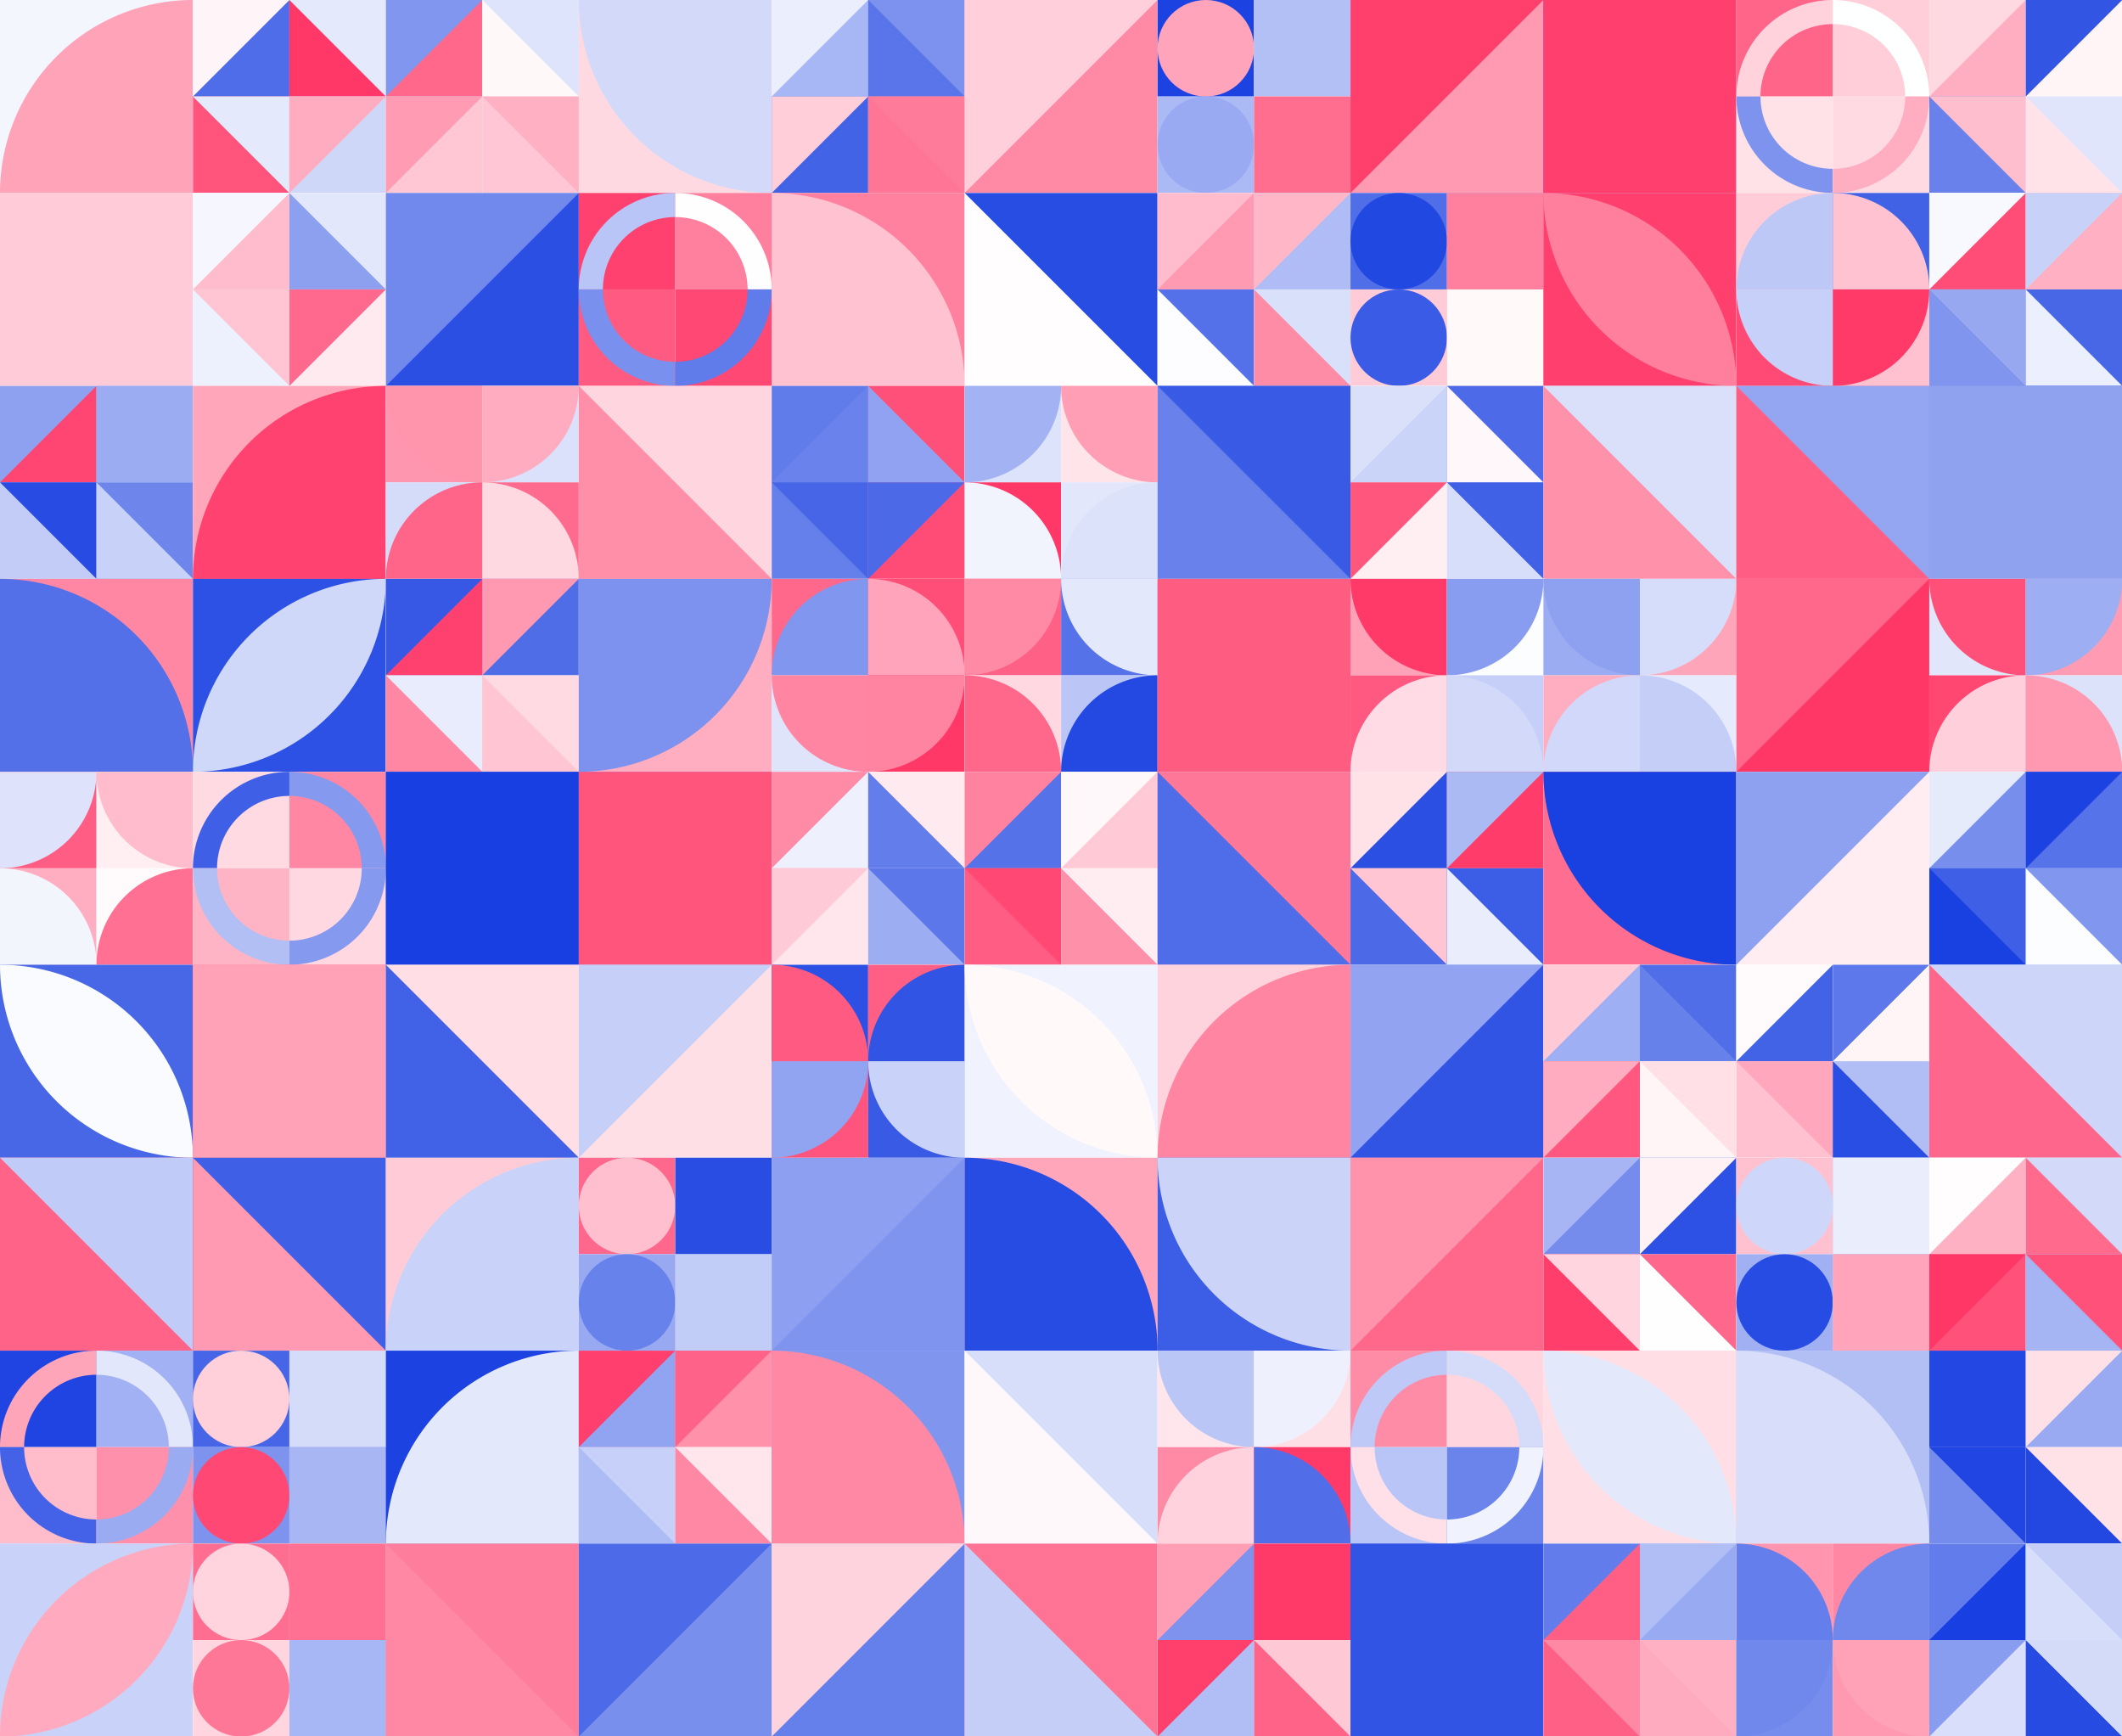 <?xml version="1.0" standalone="no"?><svg xmlns:xlink="http://www.w3.org/1999/xlink" xmlns="http://www.w3.org/2000/svg" viewBox="0 0 3840 3141.852" preserveAspectRatio="xMaxYMax slice"><rect x="0" y="0" width="3840" height="3141.852" fill="#333333" stroke="none"/><g transform="scale(4.864)"><rect x="0" y="0" width="789.556" height="646" fill="#ffffff"/><rect x="0" y="0" width="71.78" height="71.78" fill="#f4f6fe"/><path d="M 0 71.78 A 71.78 71.78 0 0 1  71.78 0 L 71.78 71.78L0 71.78" fill="#ffa3b9"/><rect x="71.778" y="0" width="71.778" height="71.778" fill="#ffffff"/><rect x="71.78" y="0" width="35.89" height="35.89" fill="#fff4f7"/><polygon points="107.67,0 107.67,35.89 71.78,35.89" fill="#4f6de8"/><rect x="107.67" y="0" width="35.89" height="35.89" fill="#e4e9fb"/><polygon points="107.67,0 143.56,35.89 107.67,35.89" fill="#ff3867"/><rect x="71.78" y="35.89" width="35.89" height="35.89" fill="#ff557d"/><polygon points="71.78,35.89 107.67,35.89 107.67,71.78" fill="#e5e9fc"/><rect x="107.67" y="35.89" width="35.89" height="35.89" fill="#cfd7f9"/><polygon points="107.67,35.89 143.56,35.89 107.67,71.78" fill="#ffacc0"/><rect x="143.556" y="0" width="71.778" height="71.778" fill="#ffffff"/><rect x="143.56" y="0" width="35.89" height="35.89" fill="#8196ef"/><polygon points="179.45,0 179.45,35.89 143.56,35.89" fill="#ff678b"/><rect x="179.44" y="0" width="35.89" height="35.89" fill="#dee4fb"/><polygon points="179.44,0 215.33,35.89 179.44,35.89" fill="#fff8f9"/><rect x="143.56" y="35.89" width="35.89" height="35.89" fill="#ffc7d4"/><polygon points="143.56,35.89 179.45,35.89 143.56,71.78" fill="#ff9cb4"/><rect x="179.44" y="35.89" width="35.89" height="35.89" fill="#ffc7d5"/><polygon points="179.44,35.89 215.33,35.89 215.33,71.78" fill="#ffb1c3"/><rect x="215.33" y="0" width="71.78" height="71.78" fill="#ffd9e2"/><path d="M 215.33 0 A 71.78 71.78 0 0 0 287.11 71.78 L 287.11 0L215.33 0" fill="#d3daf9"/><rect x="287.111" y="0" width="71.778" height="71.778" fill="#ffffff"/><rect x="287.11" y="0" width="35.89" height="35.89" fill="#ebeefc"/><polygon points="323,0 323,35.89 287.11,35.89" fill="#a7b6f4"/><rect x="323" y="0" width="35.89" height="35.89" fill="#7c92ee"/><polygon points="323,0 358.89,35.89 323,35.89" fill="#5975e9"/><rect x="287.11" y="35.89" width="35.89" height="35.89" fill="#4363e7"/><polygon points="287.11,35.89 323,35.89 287.11,71.78" fill="#ffced9"/><rect x="323" y="35.89" width="35.89" height="35.89" fill="#ff7596"/><polygon points="323,35.89 358.89,35.89 358.89,71.78" fill="#ff7b9a"/><rect x="358.89" y="0" width="71.78" height="71.78" fill="#ff8aa6"/><polygon points="358.89,0 430.67,0 358.89,71.78" fill="#ffd0db"/><rect x="430.667" y="0" width="71.778" height="71.778" fill="#ffffff"/><rect x="430.67" y="0" width="35.89" height="35.89" fill="#1c42e2"/><circle cx="448.615" cy="17.945" r="17.945" fill="#ffa4ba"/><rect x="466.56" y="0" width="35.89" height="35.89" fill="#ffccd8"/><rect x="466.56" y="0" width="35.89" height="35.89" fill="#b3c0f5"/><rect x="430.67" y="35.89" width="35.89" height="35.89" fill="#abb9f4"/><circle cx="448.615" cy="53.835" r="17.945" fill="#99aaf2"/><rect x="466.56" y="35.89" width="35.89" height="35.89" fill="#ffccd8"/><rect x="466.56" y="35.89" width="35.89" height="35.89" fill="#ff6d8f"/><rect x="502.44" y="0" width="71.78" height="71.78" fill="#ff406d"/><polygon points="574.22,0 574.22,71.78 502.44,71.78" fill="#ff9ab2"/><rect x="574.22" y="0" width="71.78" height="71.78" fill="#4a68e7"/><rect x="574.22" y="0" width="71.78" height="71.78" fill="#ff3f6d"/><rect x="646" y="0" width="71.778" height="71.778" fill="#ffffff"/><rect x="646" y="0" width="35.89" height="35.89" fill="#ff6489"/><path d="M 646 35.89 A 35.89 35.89 0 0 1 681.89 0 L 681.89 8.973 A 26.918 26.918 0 0 0 654.972 35.89" fill="#ffd2dc"/><rect x="681.89" y="0" width="35.89" height="35.89" fill="#ffced9"/><path d="M 681.89 0 A 35.89 35.89 0 0 1 717.78 35.89 L 708.808 35.89 A 26.918 26.918 0 0 0 681.89 8.973" fill="#feffff"/><rect x="646" y="35.89" width="35.89" height="35.89" fill="#ffe1e8"/><path d="M 646 35.89 A 35.89 35.89 0 0 0 681.89 71.78 L 681.89 62.808 A 26.918 26.918 0 0 1 654.972 35.89" fill="#7d93ee"/><rect x="681.89" y="35.89" width="35.89" height="35.89" fill="#ffdae3"/><path d="M 681.89 71.78 A 35.89 35.89 0 0 0 717.78 35.89 L 708.808 35.89 A 26.918 26.918 0 0 1 681.89 62.808" fill="#ffaec1"/><rect x="717.778" y="0" width="71.778" height="71.778" fill="#ffffff"/><rect x="717.78" y="0" width="35.89" height="35.89" fill="#ffd9e2"/><polygon points="753.67,0 753.67,35.89 717.78,35.89" fill="#ffaec1"/><rect x="753.67" y="0" width="35.89" height="35.89" fill="#fff5f7"/><polygon points="753.67,0 789.56,0 753.67,35.89" fill="#3355e4"/><rect x="717.78" y="35.89" width="35.89" height="35.89" fill="#6881eb"/><polygon points="717.78,35.89 753.67,35.89 753.67,71.78" fill="#ffbecd"/><rect x="753.67" y="35.89" width="35.89" height="35.89" fill="#e0e5fb"/><polygon points="753.67,35.89 789.56,71.78 753.67,71.78" fill="#ffe3e9"/><rect x="0" y="71.78" width="71.78" height="71.78" fill="#ffcfdb"/><rect x="0" y="71.78" width="71.78" height="71.78" fill="#ffcbd8"/><rect x="71.778" y="71.778" width="71.778" height="71.778" fill="#ffffff"/><rect x="71.78" y="71.78" width="35.89" height="35.89" fill="#f5f6fe"/><polygon points="107.67,71.78 107.67,107.67 71.78,107.67" fill="#ffbccc"/><rect x="107.67" y="71.78" width="35.89" height="35.89" fill="#e2e7fb"/><polygon points="107.67,71.78 143.56,107.67 107.67,107.67" fill="#8da0f0"/><rect x="71.78" y="107.67" width="35.89" height="35.89" fill="#edf0fd"/><polygon points="71.78,107.67 107.67,107.67 107.67,143.56" fill="#ffc5d3"/><rect x="107.67" y="107.67" width="35.89" height="35.89" fill="#ffeaef"/><polygon points="107.67,107.67 143.56,107.67 107.67,143.56" fill="#ff698d"/><rect x="143.56" y="71.78" width="71.78" height="71.78" fill="#7189ed"/><polygon points="215.34,71.78 215.34,143.56 143.56,143.56" fill="#2b4ee3"/><rect x="215.333" y="71.778" width="71.778" height="71.778" fill="#ffffff"/><rect x="215.33" y="71.78" width="35.89" height="35.89" fill="#ff416f"/><path d="M 215.33 107.67 A 35.89 35.89 0 0 1 251.22 71.78 L 251.22 80.752 A 26.918 26.918 0 0 0 224.303 107.67" fill="#b9c5f6"/><rect x="251.22" y="71.78" width="35.89" height="35.89" fill="#ff809e"/><path d="M 251.22 71.78 A 35.89 35.89 0 0 1 287.11 107.67 L 278.137 107.67 A 26.918 26.918 0 0 0 251.22 80.752" fill="#fffeff"/><rect x="215.33" y="107.67" width="35.89" height="35.89" fill="#ff5a81"/><path d="M 215.33 107.67 A 35.89 35.89 0 0 0 251.22 143.56 L 251.22 134.588 A 26.918 26.918 0 0 1 224.303 107.67" fill="#7990ee"/><rect x="251.22" y="107.67" width="35.89" height="35.89" fill="#ff4874"/><path d="M 251.22 143.56 A 35.89 35.89 0 0 0 287.11 107.67 L 278.137 107.67 A 26.918 26.918 0 0 1 251.22 134.588" fill="#607bea"/><rect x="287.11" y="71.78" width="71.78" height="71.78" fill="#ff819f"/><path d="M 287.11 71.78 A 71.78 71.78 0 0 1 358.89 143.56 L 287.11 143.56L287.11 71.78" fill="#ffc2d1"/><rect x="358.89" y="71.78" width="71.78" height="71.78" fill="#fffdfe"/><polygon points="358.89,71.78 430.67,71.78 430.67,143.56" fill="#284de3"/><rect x="430.667" y="71.778" width="71.778" height="71.778" fill="#ffffff"/><rect x="430.67" y="71.78" width="35.89" height="35.89" fill="#ffbccc"/><polygon points="466.56,71.78 466.56,107.67 430.67,107.67" fill="#ff9ab2"/><rect x="466.56" y="71.78" width="35.89" height="35.89" fill="#afbcf5"/><polygon points="466.56,71.78 502.45,71.78 466.56,107.67" fill="#ffb7c8"/><rect x="430.67" y="107.67" width="35.89" height="35.89" fill="#fdfdff"/><polygon points="430.67,107.67 466.56,107.67 466.56,143.56" fill="#5471e9"/><rect x="466.56" y="107.67" width="35.89" height="35.89" fill="#d9e0fa"/><polygon points="466.56,107.67 502.45,143.56 466.56,143.56" fill="#ff8ca7"/><rect x="502.444" y="71.778" width="71.778" height="71.778" fill="#ffffff"/><rect x="502.44" y="71.78" width="35.89" height="35.89" fill="#506ee8"/><circle cx="520.385" cy="89.725" r="17.945" fill="#2248e2"/><rect x="538.33" y="71.78" width="35.89" height="35.89" fill="#8499ef"/><rect x="538.33" y="71.78" width="35.89" height="35.89" fill="#ff809e"/><rect x="502.44" y="107.67" width="35.89" height="35.89" fill="#ffcbd7"/><circle cx="520.385" cy="125.615" r="17.945" fill="#3a5be5"/><rect x="538.33" y="107.67" width="35.89" height="35.89" fill="#ff7696"/><rect x="538.33" y="107.67" width="35.89" height="35.89" fill="#fff9fa"/><rect x="574.22" y="71.78" width="71.78" height="71.78" fill="#ff3f6d"/><path d="M 574.22 71.78 A 71.78 71.78 0 0 1  646 143.56 L 574.22 71.78 A 71.78 71.78 0 0 0 646 143.56" fill="#ff7f9d"/><rect x="646" y="71.778" width="71.778" height="71.778" fill="#ffffff"/><rect x="646" y="71.78" width="35.89" height="35.89" fill="#ffccd8"/><path d="M 646 107.67 A 35.89 35.89 0 0 1  681.89 71.78 L 681.89 107.67L646 107.67" fill="#bdc8f6"/><rect x="681.89" y="71.78" width="35.89" height="35.89" fill="#4262e6"/><path d="M 681.89 71.78 A 35.89 35.89 0 0 1 717.78 107.67 L 681.89 107.67L681.89 71.78" fill="#ffc2d0"/><rect x="646" y="107.67" width="35.89" height="35.89" fill="#ff4a75"/><path d="M 646 107.67 A 35.89 35.89 0 0 0 681.89 143.56 L 681.89 107.67L646 107.67" fill="#c7d0f8"/><rect x="681.89" y="107.67" width="35.89" height="35.89" fill="#ffc1cf"/><path d="M 681.89 143.56 A 35.89 35.89 0 0 0 717.78 107.67 L 681.89 107.67L681.89 143.56" fill="#ff3968"/><rect x="717.778" y="71.778" width="71.778" height="71.778" fill="#ffffff"/><rect x="717.78" y="71.78" width="35.89" height="35.89" fill="#f8f9fe"/><polygon points="753.67,71.78 753.67,107.67 717.78,107.67" fill="#ff4d77"/><rect x="753.67" y="71.78" width="35.89" height="35.89" fill="#ffb0c3"/><polygon points="753.67,71.78 789.56,71.78 753.67,107.67" fill="#c8d1f8"/><rect x="717.78" y="107.67" width="35.89" height="35.89" fill="#7f95ee"/><polygon points="717.78,107.67 753.67,107.67 753.67,143.56" fill="#97a8f1"/><rect x="753.67" y="107.67" width="35.89" height="35.89" fill="#4867e7"/><polygon points="753.67,107.67 789.56,143.56 753.67,143.56" fill="#eceffd"/><rect x="0" y="143.556" width="71.778" height="71.778" fill="#ffffff"/><rect x="0" y="143.56" width="35.89" height="35.89" fill="#8ea1f0"/><polygon points="35.89,143.56 35.89,179.45 0,179.45" fill="#ff4672"/><rect x="35.89" y="143.56" width="35.89" height="35.89" fill="#9bacf2"/><polygon points="35.89,143.56 71.78,143.56 35.89,179.45" fill="#9bacf2"/><rect x="0" y="179.44" width="35.89" height="35.89" fill="#c2ccf7"/><polygon points="0,179.44 35.89,179.44 35.89,215.33" fill="#274be3"/><rect x="35.89" y="179.44" width="35.89" height="35.89" fill="#6e86ec"/><polygon points="35.89,179.44 71.78,215.33 35.89,215.33" fill="#c8d1f8"/><rect x="71.78" y="143.56" width="71.78" height="71.78" fill="#ffa6bb"/><path d="M 71.78 215.34 A 71.78 71.78 0 0 1  143.56 143.56 L 143.56 215.34L71.78 215.34" fill="#ff426f"/><rect x="143.556" y="143.556" width="71.778" height="71.778" fill="#ffffff"/><rect x="143.56" y="143.56" width="35.89" height="35.89" fill="#ff96af"/><path d="M 143.56 143.56 A 35.89 35.89 0 0 0 179.45 179.45 L 179.45 143.56L143.56 143.56" fill="#ff94ad"/><rect x="179.44" y="143.56" width="35.89" height="35.89" fill="#dbe1fa"/><path d="M 179.44 179.45 A 35.89 35.89 0 0 0 215.33 143.56 L 179.44 143.56L179.44 179.45" fill="#ffacc0"/><rect x="143.56" y="179.44" width="35.89" height="35.89" fill="#d5dcfa"/><path d="M 143.56 215.33 A 35.89 35.89 0 0 1  179.45 179.44 L 179.45 215.33L143.56 215.33" fill="#ff6489"/><rect x="179.44" y="179.44" width="35.89" height="35.89" fill="#ff6b8e"/><path d="M 179.44 179.44 A 35.89 35.89 0 0 1 215.33 215.33 L 179.44 215.33L179.44 179.44" fill="#ffd9e2"/><rect x="215.33" y="143.56" width="71.78" height="71.78" fill="#ffd5df"/><polygon points="215.33,143.56 287.11,215.34 215.33,215.34" fill="#ff8ea9"/><rect x="287.111" y="143.556" width="71.778" height="71.778" fill="#ffffff"/><rect x="287.11" y="143.56" width="35.89" height="35.89" fill="#607bea"/><polygon points="323,143.56 323,179.45 287.11,179.45" fill="#6a83ec"/><rect x="323" y="143.56" width="35.89" height="35.89" fill="#ff5079"/><polygon points="323,143.56 358.89,179.45 323,179.45" fill="#90a2f1"/><rect x="287.11" y="179.44" width="35.89" height="35.89" fill="#6680eb"/><polygon points="287.11,179.44 323,179.44 323,215.33" fill="#4665e7"/><rect x="323" y="179.44" width="35.89" height="35.89" fill="#ff4c77"/><polygon points="323,179.44 358.89,179.44 323,215.33" fill="#4c6ae8"/><rect x="358.889" y="143.556" width="71.778" height="71.778" fill="#ffffff"/><rect x="358.89" y="143.56" width="35.89" height="35.89" fill="#dde3fb"/><path d="M 358.89 179.45 A 35.89 35.89 0 0 0 394.78 143.56 L 358.89 143.56L358.89 179.45" fill="#a2b2f3"/><rect x="394.78" y="143.56" width="35.89" height="35.89" fill="#ffe4ea"/><path d="M 394.78 143.56 A 35.89 35.89 0 0 0 430.67 179.45 L 430.67 143.56L394.78 143.56" fill="#ff9eb5"/><rect x="358.89" y="179.44" width="35.89" height="35.89" fill="#ff3867"/><path d="M 358.89 179.44 A 35.89 35.89 0 0 1 394.78 215.33 L 358.89 215.33L358.89 179.44" fill="#f1f3fd"/><rect x="394.78" y="179.44" width="35.89" height="35.89" fill="#e2e7fb"/><path d="M 394.78 215.33 A 35.89 35.89 0 0 1  430.67 179.44 L 430.67 215.33L394.78 215.33" fill="#dce2fa"/><rect x="430.67" y="143.56" width="71.78" height="71.78" fill="#6881eb"/><polygon points="430.67,143.56 502.45,143.56 502.45,215.34" fill="#385ae5"/><rect x="502.444" y="143.556" width="71.778" height="71.778" fill="#ffffff"/><rect x="502.44" y="143.56" width="35.89" height="35.89" fill="#dae0fa"/><polygon points="538.33,143.56 538.33,179.45 502.44,179.45" fill="#cad3f8"/><rect x="538.33" y="143.56" width="35.89" height="35.89" fill="#4d6be8"/><polygon points="538.33,143.56 574.22,179.45 538.33,179.45" fill="#fff7f9"/><rect x="502.44" y="179.44" width="35.89" height="35.89" fill="#ffeff3"/><polygon points="502.44,179.44 538.33,179.44 502.44,215.33" fill="#ff567e"/><rect x="538.33" y="179.44" width="35.89" height="35.89" fill="#d7defa"/><polygon points="538.33,179.44 574.22,179.44 574.22,215.33" fill="#4060e6"/><rect x="574.22" y="143.56" width="71.78" height="71.78" fill="#ff91ab"/><polygon points="574.22,143.56 646,143.56 646,215.34" fill="#dae0fa"/><rect x="646" y="143.56" width="71.78" height="71.78" fill="#ff5d83"/><polygon points="646,143.56 717.78,143.56 717.78,215.34" fill="#94a6f1"/><rect x="717.78" y="143.56" width="71.78" height="71.78" fill="#3658e5"/><rect x="717.78" y="143.56" width="71.78" height="71.78" fill="#8fa2f0"/><rect x="0" y="215.33" width="71.78" height="71.78" fill="#ff87a4"/><path d="M 0 215.33 A 71.78 71.78 0 0 1 71.78 287.11 L 0 287.11L0 215.33" fill="#5370e9"/><rect x="71.78" y="215.33" width="71.78" height="71.78" fill="#2d51e4"/><path d="M 71.78 287.11 A 71.78 71.78 0 0 1  143.56 215.33 L 71.78 287.11 A 71.78 71.78 0 0 0 143.56 215.33" fill="#cfd8f9"/><rect x="143.556" y="215.333" width="71.778" height="71.778" fill="#ffffff"/><rect x="143.56" y="215.33" width="35.89" height="35.89" fill="#3658e5"/><polygon points="179.45,215.33 179.45,251.22 143.56,251.22" fill="#ff416f"/><rect x="179.44" y="215.33" width="35.89" height="35.89" fill="#506de8"/><polygon points="179.44,215.33 215.33,215.33 179.44,251.22" fill="#ff98b1"/><rect x="143.56" y="251.22" width="35.89" height="35.89" fill="#ff87a3"/><polygon points="143.56,251.22 179.45,251.22 179.45,287.11" fill="#e8ecfc"/><rect x="179.44" y="251.22" width="35.89" height="35.89" fill="#ffdae3"/><polygon points="179.44,251.22 215.33,287.11 179.44,287.11" fill="#ffc5d3"/><rect x="215.33" y="215.33" width="71.78" height="71.78" fill="#ffadc0"/><path d="M 215.33 287.11 A 71.78 71.78 0 0 0 287.11 215.33 L 215.33 215.33L215.33 287.11" fill="#7c92ee"/><rect x="287.111" y="215.333" width="71.778" height="71.778" fill="#ffffff"/><rect x="287.11" y="215.33" width="35.89" height="35.89" fill="#ff678b"/><path d="M 287.11 251.22 A 35.89 35.89 0 0 1  323 215.33 L 323 251.22L287.11 251.22" fill="#8196ef"/><rect x="323" y="215.33" width="35.89" height="35.89" fill="#ff4f79"/><path d="M 323 215.33 A 35.89 35.89 0 0 1 358.89 251.22 L 323 251.22L323 215.33" fill="#ffa4ba"/><rect x="287.11" y="251.22" width="35.89" height="35.89" fill="#dfe4fb"/><path d="M 287.11 251.22 A 35.89 35.89 0 0 0 323 287.11 L 323 251.22L287.11 251.22" fill="#ff85a2"/><rect x="323" y="251.22" width="35.89" height="35.89" fill="#ff3868"/><path d="M 323 287.11 A 35.89 35.89 0 0 0 358.89 251.22 L 323 251.22L323 287.11" fill="#ff84a1"/><rect x="358.889" y="215.333" width="71.778" height="71.778" fill="#ffffff"/><rect x="358.89" y="215.33" width="35.89" height="35.89" fill="#ff6086"/><path d="M 358.89 251.22 A 35.89 35.89 0 0 0 394.78 215.33 L 358.89 215.33L358.89 251.22" fill="#ff8aa6"/><rect x="394.78" y="215.33" width="35.89" height="35.89" fill="#5672e9"/><path d="M 394.78 215.33 A 35.89 35.89 0 0 0 430.67 251.22 L 430.67 215.33L394.78 215.33" fill="#e3e8fb"/><rect x="358.89" y="251.22" width="35.89" height="35.89" fill="#ffd8e2"/><path d="M 358.89 251.22 A 35.89 35.89 0 0 1 394.78 287.11 L 358.89 287.11L358.89 251.22" fill="#ff678b"/><rect x="394.78" y="251.22" width="35.89" height="35.89" fill="#bbc6f6"/><path d="M 394.78 287.11 A 35.89 35.89 0 0 1  430.67 251.22 L 430.67 287.11L394.78 287.11" fill="#2449e3"/><rect x="430.67" y="215.33" width="71.78" height="71.78" fill="#ffc4d2"/><rect x="430.67" y="215.33" width="71.78" height="71.78" fill="#ff5c82"/><rect x="502.444" y="215.333" width="71.778" height="71.778" fill="#ffffff"/><rect x="502.44" y="215.33" width="35.89" height="35.89" fill="#ffa1b7"/><path d="M 502.44 215.33 A 35.89 35.89 0 0 0 538.33 251.22 L 538.33 215.33L502.44 215.33" fill="#ff3a69"/><rect x="538.33" y="215.33" width="35.89" height="35.89" fill="#fcfdff"/><path d="M 538.33 251.22 A 35.89 35.89 0 0 0 574.22 215.33 L 538.33 215.33L538.33 251.22" fill="#889cf0"/><rect x="502.44" y="251.22" width="35.89" height="35.89" fill="#ff5981"/><path d="M 502.44 287.11 A 35.89 35.89 0 0 1  538.33 251.22 L 538.33 287.11L502.44 287.11" fill="#ffdce5"/><rect x="538.33" y="251.22" width="35.89" height="35.89" fill="#c5cff8"/><path d="M 538.33 251.22 A 35.89 35.89 0 0 1 574.22 287.11 L 538.33 287.11L538.33 251.22" fill="#d2d9f9"/><rect x="574.222" y="215.333" width="71.778" height="71.778" fill="#ffffff"/><rect x="574.22" y="215.33" width="35.89" height="35.89" fill="#9bacf2"/><path d="M 574.22 215.33 A 35.89 35.89 0 0 0 610.11 251.22 L 610.11 215.33L574.22 215.33" fill="#8ea1f0"/><rect x="610.11" y="215.33" width="35.89" height="35.89" fill="#ffa5ba"/><path d="M 610.11 251.22 A 35.89 35.89 0 0 0 646 215.33 L 610.11 215.33L610.11 251.22" fill="#d6ddfa"/><rect x="574.22" y="251.22" width="35.89" height="35.89" fill="#ffaec1"/><path d="M 574.22 287.11 A 35.89 35.89 0 0 1  610.11 251.22 L 610.11 287.11L574.22 287.11" fill="#d1d8f9"/><rect x="610.11" y="251.22" width="35.89" height="35.89" fill="#e5eafc"/><path d="M 610.11 251.22 A 35.89 35.89 0 0 1 646 287.11 L 610.11 287.11L610.11 251.22" fill="#c4cef7"/><rect x="646" y="215.33" width="71.78" height="71.78" fill="#ff678b"/><polygon points="717.78,215.33 717.78,287.11 646,287.11" fill="#ff3767"/><rect x="717.778" y="215.333" width="71.778" height="71.778" fill="#ffffff"/><rect x="717.78" y="215.33" width="35.89" height="35.89" fill="#e1e6fb"/><path d="M 717.78 215.33 A 35.89 35.89 0 0 0 753.67 251.22 L 753.67 215.33L717.78 215.33" fill="#ff5079"/><rect x="753.67" y="215.33" width="35.89" height="35.89" fill="#ff9bb3"/><path d="M 753.67 251.22 A 35.89 35.89 0 0 0 789.56 215.33 L 753.67 215.33L753.67 251.22" fill="#9eaef2"/><rect x="717.78" y="251.22" width="35.89" height="35.89" fill="#ff4772"/><path d="M 717.78 287.11 A 35.89 35.89 0 0 1  753.67 251.22 L 753.67 287.11L717.78 287.11" fill="#ffd0db"/><rect x="753.67" y="251.22" width="35.89" height="35.89" fill="#dce2fa"/><path d="M 753.67 251.22 A 35.89 35.89 0 0 1 789.56 287.11 L 753.67 287.11L753.67 251.22" fill="#ff99b1"/><rect x="0" y="287.111" width="71.778" height="71.778" fill="#ffffff"/><rect x="0" y="287.11" width="35.89" height="35.89" fill="#ff5d83"/><path d="M 0 323 A 35.89 35.89 0 0 0 35.89 287.11 L 0 287.11L0 323" fill="#dee3fb"/><rect x="35.89" y="287.11" width="35.89" height="35.89" fill="#ffeef2"/><path d="M 35.89 287.11 A 35.89 35.89 0 0 0 71.78 323 L 71.78 287.11L35.89 287.11" fill="#ffbccc"/><rect x="0" y="323" width="35.89" height="35.89" fill="#ffadc0"/><path d="M 0 323 A 35.89 35.89 0 0 1 35.89 358.89 L 0 358.89L0 323" fill="#f3f5fd"/><rect x="35.89" y="323" width="35.89" height="35.89" fill="#fffafb"/><path d="M 35.89 358.89 A 35.89 35.89 0 0 1  71.78 323 L 71.78 358.89L35.89 358.89" fill="#ff7092"/><rect x="71.778" y="287.111" width="71.778" height="71.778" fill="#ffffff"/><rect x="71.78" y="287.11" width="35.89" height="35.89" fill="#ffdae3"/><path d="M 71.78 323 A 35.89 35.89 0 0 1 107.67 287.11 L 107.67 296.083 A 26.918 26.918 0 0 0 80.752 323" fill="#3f60e6"/><rect x="107.67" y="287.11" width="35.89" height="35.89" fill="#ff87a3"/><path d="M 107.67 287.11 A 35.89 35.89 0 0 1 143.56 323 L 134.588 323 A 26.918 26.918 0 0 0 107.67 296.083" fill="#8599ef"/><rect x="71.78" y="323" width="35.89" height="35.89" fill="#ffb4c6"/><path d="M 71.78 323 A 35.89 35.89 0 0 0 107.67 358.89 L 107.67 349.918 A 26.918 26.918 0 0 1 80.752 323" fill="#b2bff5"/><rect x="107.67" y="323" width="35.89" height="35.89" fill="#ffd8e1"/><path d="M 107.67 358.89 A 35.89 35.89 0 0 0 143.56 323 L 134.588 323 A 26.918 26.918 0 0 1 107.67 349.918" fill="#8599ef"/><rect x="143.56" y="287.11" width="71.78" height="71.78" fill="#627deb"/><rect x="143.56" y="287.11" width="71.78" height="71.78" fill="#183fe1"/><rect x="215.33" y="287.11" width="71.78" height="71.78" fill="#728aed"/><rect x="215.33" y="287.11" width="71.78" height="71.78" fill="#ff557d"/><rect x="287.111" y="287.111" width="71.778" height="71.778" fill="#ffffff"/><rect x="287.11" y="287.11" width="35.89" height="35.89" fill="#ff8ba7"/><polygon points="323,287.11 323,323 287.11,323" fill="#eef1fd"/><rect x="323" y="287.11" width="35.89" height="35.89" fill="#ffeaef"/><polygon points="323,287.11 358.89,323 323,323" fill="#637deb"/><rect x="287.11" y="323" width="35.89" height="35.89" fill="#ffe6ec"/><polygon points="287.11,323 323,323 287.11,358.89" fill="#ffcad7"/><rect x="323" y="323" width="35.89" height="35.89" fill="#9dadf2"/><polygon points="323,323 358.89,323 358.89,358.89" fill="#5c77ea"/><rect x="358.889" y="287.111" width="71.778" height="71.778" fill="#ffffff"/><rect x="358.89" y="287.11" width="35.89" height="35.89" fill="#ff83a0"/><polygon points="394.78,287.11 394.78,323 358.89,323" fill="#5672e9"/><rect x="394.78" y="287.11" width="35.89" height="35.89" fill="#ffc9d6"/><polygon points="394.78,287.11 430.67,287.11 394.78,323" fill="#fff8fa"/><rect x="358.89" y="323" width="35.89" height="35.89" fill="#ff5d84"/><polygon points="358.89,323 394.78,323 394.78,358.89" fill="#ff4974"/><rect x="394.78" y="323" width="35.89" height="35.89" fill="#ffedf2"/><polygon points="394.78,323 430.67,358.89 394.78,358.89" fill="#ff90aa"/><rect x="430.67" y="287.11" width="71.78" height="71.78" fill="#ff7798"/><polygon points="430.67,287.11 502.45,358.89 430.67,358.89" fill="#4f6de8"/><rect x="502.444" y="287.111" width="71.778" height="71.778" fill="#ffffff"/><rect x="502.44" y="287.11" width="35.89" height="35.89" fill="#ffe1e8"/><polygon points="538.33,287.11 538.33,323 502.44,323" fill="#2b4ee3"/><rect x="538.33" y="287.11" width="35.89" height="35.89" fill="#ff3c6a"/><polygon points="538.33,287.11 574.22,287.11 538.33,323" fill="#acbaf4"/><rect x="502.44" y="323" width="35.89" height="35.89" fill="#4c6ae8"/><polygon points="502.44,323 538.33,323 538.33,358.89" fill="#ffc5d3"/><rect x="538.33" y="323" width="35.89" height="35.89" fill="#3c5de6"/><polygon points="538.33,323 574.22,358.89 538.33,358.89" fill="#e9edfc"/><rect x="574.22" y="287.11" width="71.78" height="71.78" fill="#ff6e90"/><path d="M 574.22 287.11 A 71.78 71.78 0 0 0 646 358.89 L 646 287.11L574.22 287.11" fill="#1940e1"/><rect x="646" y="287.11" width="71.78" height="71.78" fill="#ffedf2"/><polygon points="646,287.11 717.78,287.11 646,358.89" fill="#8ea1f0"/><rect x="717.778" y="287.111" width="71.778" height="71.778" fill="#ffffff"/><rect x="717.78" y="287.11" width="35.89" height="35.89" fill="#e6ebfc"/><polygon points="753.67,287.11 753.67,323 717.78,323" fill="#788eed"/><rect x="753.67" y="287.11" width="35.89" height="35.89" fill="#5773e9"/><polygon points="753.67,287.11 789.56,287.11 753.67,323" fill="#1c43e2"/><rect x="717.78" y="323" width="35.89" height="35.89" fill="#1940e1"/><polygon points="717.78,323 753.67,323 753.67,358.89" fill="#3e5fe6"/><rect x="753.67" y="323" width="35.89" height="35.89" fill="#8196ef"/><polygon points="753.67,323 789.56,358.89 753.67,358.89" fill="#fcfdff"/><rect x="0" y="358.89" width="71.78" height="71.78" fill="#4867e7"/><path d="M 0 358.89 A 71.78 71.78 0 0 1  71.78 430.67 L 0 358.89 A 71.78 71.78 0 0 0 71.78 430.67" fill="#fafbfe"/><rect x="71.78" y="358.89" width="71.78" height="71.78" fill="#ff6489"/><rect x="71.78" y="358.89" width="71.78" height="71.78" fill="#ffa1b7"/><rect x="143.56" y="358.89" width="71.78" height="71.78" fill="#ffdee6"/><polygon points="143.56,358.89 215.34,430.67 143.56,430.67" fill="#4161e6"/><rect x="215.33" y="358.89" width="71.78" height="71.78" fill="#c6cff8"/><polygon points="287.11,358.89 287.11,430.67 215.33,430.67" fill="#ffdfe6"/><rect x="287.111" y="358.889" width="71.778" height="71.778" fill="#ffffff"/><rect x="287.11" y="358.89" width="35.89" height="35.89" fill="#2c50e4"/><path d="M 287.11 358.89 A 35.89 35.89 0 0 1 323 394.78 L 287.11 394.78L287.11 358.89" fill="#ff5b82"/><rect x="323" y="358.89" width="35.89" height="35.89" fill="#ff5f85"/><path d="M 323 394.78 A 35.89 35.89 0 0 1  358.89 358.89 L 358.89 394.78L323 394.78" fill="#3154e4"/><rect x="287.11" y="394.78" width="35.89" height="35.89" fill="#ff547d"/><path d="M 287.11 430.67 A 35.89 35.89 0 0 0 323 394.78 L 287.11 394.78L287.11 430.67" fill="#91a4f1"/><rect x="323" y="394.78" width="35.89" height="35.89" fill="#395ae5"/><path d="M 323 394.78 A 35.89 35.89 0 0 0 358.89 430.67 L 358.89 394.78L323 394.78" fill="#c9d2f8"/><rect x="358.89" y="358.89" width="71.78" height="71.78" fill="#f0f2fd"/><path d="M 358.89 358.89 A 71.78 71.78 0 0 1  430.67 430.67 L 358.89 358.89 A 71.78 71.78 0 0 0 430.67 430.67" fill="#fff9fa"/><rect x="430.67" y="358.89" width="71.78" height="71.78" fill="#ffd3dd"/><path d="M 430.67 430.67 A 71.78 71.78 0 0 1  502.45 358.89 L 502.45 430.67L430.67 430.67" fill="#ff85a2"/><rect x="502.44" y="358.89" width="71.78" height="71.78" fill="#92a4f1"/><polygon points="574.22,358.89 574.22,430.67 502.44,430.67" fill="#3154e4"/><rect x="574.222" y="358.889" width="71.778" height="71.778" fill="#ffffff"/><rect x="574.22" y="358.89" width="35.89" height="35.89" fill="#ffc9d6"/><polygon points="610.11,358.89 610.11,394.78 574.22,394.78" fill="#9faff3"/><rect x="610.11" y="358.89" width="35.89" height="35.89" fill="#506ee8"/><polygon points="610.11,358.89 646,394.78 610.11,394.78" fill="#6781eb"/><rect x="574.22" y="394.78" width="35.89" height="35.89" fill="#ff577f"/><polygon points="574.22,394.78 610.11,394.78 574.22,430.67" fill="#ffacc0"/><rect x="610.11" y="394.78" width="35.89" height="35.89" fill="#fff4f6"/><polygon points="610.11,394.78 646,394.78 646,430.67" fill="#ffe0e7"/><rect x="646" y="358.889" width="71.778" height="71.778" fill="#ffffff"/><rect x="646" y="358.89" width="35.89" height="35.89" fill="#fffafb"/><polygon points="681.89,358.89 681.89,394.78 646,394.78" fill="#4363e7"/><rect x="681.89" y="358.89" width="35.89" height="35.89" fill="#fff4f6"/><polygon points="681.89,358.89 717.78,358.89 681.89,394.78" fill="#5d78ea"/><rect x="646" y="394.78" width="35.89" height="35.89" fill="#ffc0cf"/><polygon points="646,394.78 681.89,394.78 681.89,430.67" fill="#ffa7bc"/><rect x="681.89" y="394.78" width="35.89" height="35.89" fill="#b1bef5"/><polygon points="681.89,394.78 717.78,430.67 681.89,430.67" fill="#294ee3"/><rect x="717.78" y="358.89" width="71.78" height="71.78" fill="#cdd5f9"/><polygon points="717.78,358.89 789.56,430.67 717.78,430.67" fill="#ff668b"/><rect x="0" y="430.67" width="71.78" height="71.78" fill="#ff6388"/><polygon points="0,430.67 71.78,430.67 71.78,502.45" fill="#c1cbf7"/><rect x="71.78" y="430.67" width="71.78" height="71.78" fill="#3e5fe6"/><polygon points="71.78,430.67 143.56,502.45 71.78,502.45" fill="#ff9ab2"/><rect x="143.56" y="430.67" width="71.78" height="71.78" fill="#ffcbd7"/><path d="M 143.56 502.45 A 71.78 71.78 0 0 1  215.34 430.67 L 215.34 502.45L143.56 502.45" fill="#c9d2f8"/><rect x="215.333" y="430.667" width="71.778" height="71.778" fill="#ffffff"/><rect x="215.33" y="430.67" width="35.89" height="35.89" fill="#ff688c"/><circle cx="233.275" cy="448.615" r="17.945" fill="#ffbfce"/><rect x="251.22" y="430.67" width="35.89" height="35.89" fill="#ffebf0"/><rect x="251.22" y="430.67" width="35.89" height="35.89" fill="#294de3"/><rect x="215.33" y="466.56" width="35.89" height="35.89" fill="#98a9f2"/><circle cx="233.275" cy="484.505" r="17.945" fill="#6882eb"/><rect x="251.22" y="466.56" width="35.89" height="35.89" fill="#798fee"/><rect x="251.22" y="466.56" width="35.89" height="35.89" fill="#c1ccf7"/><rect x="287.11" y="430.67" width="71.78" height="71.78" fill="#8c9ff0"/><polygon points="358.89,430.67 358.89,502.45 287.11,502.45" fill="#7e94ee"/><rect x="358.89" y="430.67" width="71.78" height="71.78" fill="#ffa6bb"/><path d="M 358.89 430.67 A 71.78 71.78 0 0 1 430.67 502.45 L 358.89 502.45L358.89 430.67" fill="#274ce3"/><rect x="430.67" y="430.67" width="71.78" height="71.78" fill="#3c5de6"/><path d="M 430.67 430.67 A 71.78 71.78 0 0 0 502.45 502.45 L 502.45 430.67L430.67 430.67" fill="#cbd4f8"/><rect x="502.44" y="430.67" width="71.78" height="71.78" fill="#ff678b"/><polygon points="502.44,430.67 574.22,430.67 502.44,502.45" fill="#ff93ac"/><rect x="574.222" y="430.667" width="71.778" height="71.778" fill="#ffffff"/><rect x="574.22" y="430.67" width="35.89" height="35.89" fill="#a7b5f4"/><polygon points="610.11,430.67 610.11,466.56 574.22,466.56" fill="#758ced"/><rect x="610.11" y="430.67" width="35.89" height="35.89" fill="#2d51e4"/><polygon points="610.11,430.67 646,430.67 610.11,466.56" fill="#fff1f4"/><rect x="574.22" y="466.56" width="35.89" height="35.89" fill="#ff3e6c"/><polygon points="574.22,466.56 610.11,466.56 610.11,502.45" fill="#ffd6e0"/><rect x="610.11" y="466.56" width="35.89" height="35.89" fill="#ff688c"/><polygon points="610.11,466.56 646,502.45 610.11,502.45" fill="#fefeff"/><rect x="646" y="430.667" width="71.778" height="71.778" fill="#ffffff"/><rect x="646" y="430.67" width="35.89" height="35.89" fill="#ffc1d0"/><circle cx="663.945" cy="448.615" r="17.945" fill="#ced6f9"/><rect x="681.89" y="430.67" width="35.89" height="35.89" fill="#96a8f1"/><rect x="681.89" y="430.67" width="35.89" height="35.89" fill="#e9edfc"/><rect x="646" y="466.56" width="35.89" height="35.89" fill="#a0b0f3"/><circle cx="663.945" cy="484.505" r="17.945" fill="#274ce3"/><rect x="681.89" y="466.56" width="35.89" height="35.89" fill="#afbcf5"/><rect x="681.89" y="466.56" width="35.89" height="35.89" fill="#ffa4ba"/><rect x="717.778" y="430.667" width="71.778" height="71.778" fill="#ffffff"/><rect x="717.78" y="430.67" width="35.89" height="35.89" fill="#fffdfd"/><polygon points="753.67,430.67 753.67,466.56 717.78,466.56" fill="#ffb1c4"/><rect x="753.67" y="430.67" width="35.89" height="35.89" fill="#d3daf9"/><polygon points="753.67,430.67 789.56,466.56 753.67,466.56" fill="#ff6a8d"/><rect x="717.78" y="466.56" width="35.89" height="35.89" fill="#ff517a"/><polygon points="717.78,466.56 753.67,466.56 717.78,502.45" fill="#ff3767"/><rect x="753.67" y="466.56" width="35.89" height="35.89" fill="#a5b4f3"/><polygon points="753.67,466.56 789.56,466.56 789.56,502.45" fill="#ff517a"/><rect x="0" y="502.444" width="71.778" height="71.778" fill="#ffffff"/><rect x="0" y="502.44" width="35.89" height="35.89" fill="#1f44e2"/><path d="M 0 538.33 A 35.89 35.89 0 0 1 35.89 502.44 L 35.89 511.413 A 26.918 26.918 0 0 0 8.973 538.33" fill="#ffa5ba"/><rect x="35.89" y="502.44" width="35.89" height="35.89" fill="#a1b1f3"/><path d="M 35.89 502.44 A 35.89 35.89 0 0 1 71.78 538.33 L 62.808 538.33 A 26.918 26.918 0 0 0 35.89 511.413" fill="#e3e7fb"/><rect x="0" y="538.33" width="35.89" height="35.89" fill="#ffbdcc"/><path d="M 0 538.33 A 35.89 35.89 0 0 0 35.89 574.22 L 35.89 565.248 A 26.918 26.918 0 0 1 8.973 538.33" fill="#4362e7"/><rect x="35.89" y="538.33" width="35.89" height="35.89" fill="#ff90ab"/><path d="M 35.89 574.22 A 35.89 35.89 0 0 0 71.78 538.33 L 62.808 538.33 A 26.918 26.918 0 0 1 35.89 565.248" fill="#9aabf2"/><rect x="71.778" y="502.444" width="71.778" height="71.778" fill="#ffffff"/><rect x="71.78" y="502.44" width="35.89" height="35.89" fill="#4766e7"/><circle cx="89.725" cy="520.385" r="17.945" fill="#ffcfda"/><rect x="107.67" y="502.44" width="35.89" height="35.89" fill="#ffedf1"/><rect x="107.67" y="502.44" width="35.89" height="35.89" fill="#d5dcf9"/><rect x="71.78" y="538.33" width="35.89" height="35.89" fill="#7d93ee"/><circle cx="89.725" cy="556.275" r="17.945" fill="#ff4974"/><rect x="107.67" y="538.33" width="35.89" height="35.89" fill="#778eed"/><rect x="107.67" y="538.33" width="35.89" height="35.89" fill="#a8b7f4"/><rect x="143.56" y="502.44" width="71.78" height="71.78" fill="#1c43e2"/><path d="M 143.56 574.22 A 71.78 71.78 0 0 1  215.34 502.44 L 215.34 574.22L143.56 574.22" fill="#e4e8fb"/><rect x="215.333" y="502.444" width="71.778" height="71.778" fill="#ffffff"/><rect x="215.33" y="502.44" width="35.89" height="35.89" fill="#ff3f6d"/><polygon points="251.22,502.44 251.22,538.33 215.33,538.33" fill="#91a4f1"/><rect x="251.22" y="502.44" width="35.89" height="35.89" fill="#ff91ab"/><polygon points="251.22,502.44 287.11,502.44 251.22,538.33" fill="#ff6288"/><rect x="215.33" y="538.33" width="35.89" height="35.89" fill="#aebcf5"/><polygon points="215.33,538.33 251.22,538.33 251.22,574.22" fill="#c7d0f8"/><rect x="251.22" y="538.33" width="35.89" height="35.89" fill="#ffe6ec"/><polygon points="251.22,538.33 287.11,574.22 251.22,574.22" fill="#ff89a5"/><rect x="287.11" y="502.44" width="71.78" height="71.78" fill="#7f95ee"/><path d="M 287.11 502.44 A 71.78 71.78 0 0 1 358.89 574.22 L 287.11 574.22L287.11 502.44" fill="#ff89a5"/><rect x="358.89" y="502.44" width="71.78" height="71.78" fill="#d7defa"/><polygon points="358.89,502.44 430.67,574.22 358.89,574.22" fill="#fff8fa"/><rect x="430.667" y="502.444" width="71.778" height="71.778" fill="#ffffff"/><rect x="430.67" y="502.44" width="35.89" height="35.89" fill="#ffe6ec"/><path d="M 430.67 502.44 A 35.89 35.89 0 0 0 466.56 538.33 L 466.56 502.44L430.67 502.44" fill="#bac6f6"/><rect x="466.56" y="502.44" width="35.89" height="35.89" fill="#ffdfe6"/><path d="M 466.56 538.33 A 35.89 35.89 0 0 0 502.45 502.44 L 466.56 502.44L466.56 538.33" fill="#eef1fd"/><rect x="430.67" y="538.33" width="35.89" height="35.89" fill="#ff8aa6"/><path d="M 430.67 574.22 A 35.89 35.89 0 0 1  466.56 538.33 L 466.56 574.22L430.67 574.22" fill="#ffd2dd"/><rect x="466.56" y="538.33" width="35.89" height="35.89" fill="#ff3968"/><path d="M 466.56 538.33 A 35.89 35.89 0 0 1 502.45 574.22 L 466.56 574.22L466.56 538.33" fill="#516ee8"/><rect x="502.444" y="502.444" width="71.778" height="71.778" fill="#ffffff"/><rect x="502.44" y="502.44" width="35.89" height="35.89" fill="#ff8ca7"/><path d="M 502.44 538.33 A 35.89 35.89 0 0 1 538.33 502.44 L 538.33 511.413 A 26.918 26.918 0 0 0 511.413 538.33" fill="#bec9f7"/><rect x="538.33" y="502.44" width="35.89" height="35.89" fill="#ffd5df"/><path d="M 538.33 502.44 A 35.89 35.89 0 0 1 574.22 538.33 L 565.248 538.33 A 26.918 26.918 0 0 0 538.33 511.413" fill="#d5dcf9"/><rect x="502.44" y="538.33" width="35.89" height="35.89" fill="#b9c5f6"/><path d="M 502.44 538.33 A 35.89 35.89 0 0 0 538.33 574.22 L 538.33 565.248 A 26.918 26.918 0 0 1 511.413 538.33" fill="#ffe0e8"/><rect x="538.33" y="538.33" width="35.89" height="35.89" fill="#6b84ec"/><path d="M 538.33 574.22 A 35.89 35.89 0 0 0 574.22 538.33 L 565.248 538.33 A 26.918 26.918 0 0 1 538.33 565.248" fill="#f0f2fd"/><rect x="574.22" y="502.44" width="71.78" height="71.78" fill="#ffdee6"/><path d="M 574.22 502.44 A 71.78 71.78 0 0 1  646 574.22 L 574.22 502.44 A 71.78 71.78 0 0 0 646 574.22" fill="#e3e8fb"/><rect x="646" y="502.44" width="71.78" height="71.78" fill="#b2bff5"/><path d="M 646 502.44 A 71.78 71.78 0 0 1 717.78 574.22 L 646 574.22L646 502.44" fill="#d8defa"/><rect x="717.778" y="502.444" width="71.778" height="71.778" fill="#ffffff"/><rect x="717.78" y="502.44" width="35.89" height="35.89" fill="#2247e2"/><polygon points="753.67,502.44 753.67,538.33 717.78,538.33" fill="#2247e2"/><rect x="753.67" y="502.44" width="35.89" height="35.89" fill="#99aaf2"/><polygon points="753.67,502.44 789.56,502.44 753.67,538.33" fill="#ffe0e7"/><rect x="717.78" y="538.33" width="35.89" height="35.89" fill="#758ced"/><polygon points="717.78,538.33 753.67,538.33 753.67,574.22" fill="#2045e2"/><rect x="753.67" y="538.33" width="35.89" height="35.89" fill="#ffe1e8"/><polygon points="753.67,538.33 789.56,574.22 753.67,574.22" fill="#2348e2"/><rect x="0" y="574.22" width="71.78" height="71.78" fill="#c9d2f8"/><path d="M 0 646 A 71.78 71.78 0 0 1  71.78 574.22 L 0 646 A 71.78 71.78 0 0 0 71.78 574.22" fill="#ffaabe"/><rect x="71.778" y="574.222" width="71.778" height="71.778" fill="#ffffff"/><rect x="71.78" y="574.22" width="35.89" height="35.89" fill="#ff6e91"/><circle cx="89.725" cy="592.165" r="17.945" fill="#ffd4de"/><rect x="107.67" y="574.22" width="35.89" height="35.89" fill="#e0e5fb"/><rect x="107.67" y="574.22" width="35.89" height="35.89" fill="#ff7092"/><rect x="71.78" y="610.11" width="35.89" height="35.89" fill="#ffd5df"/><circle cx="89.725" cy="628.055" r="17.945" fill="#ff7797"/><rect x="107.67" y="610.11" width="35.89" height="35.89" fill="#a5b4f3"/><rect x="107.67" y="610.11" width="35.89" height="35.89" fill="#a7b6f4"/><rect x="143.56" y="574.22" width="71.78" height="71.78" fill="#ff7d9c"/><polygon points="143.56,574.22 215.34,646 143.56,646" fill="#ff88a5"/><rect x="215.33" y="574.22" width="71.78" height="71.78" fill="#4d6be8"/><polygon points="287.11,574.22 287.11,646 215.33,646" fill="#798fee"/><rect x="287.11" y="574.22" width="71.78" height="71.78" fill="#ffd3dd"/><polygon points="358.89,574.22 358.89,646 287.11,646" fill="#6680eb"/><rect x="358.89" y="574.22" width="71.78" height="71.78" fill="#ff7395"/><polygon points="358.89,574.22 430.67,646 358.89,646" fill="#c5cef7"/><rect x="430.667" y="574.222" width="71.778" height="71.778" fill="#ffffff"/><rect x="430.67" y="574.22" width="35.89" height="35.89" fill="#ff9eb5"/><polygon points="466.56,574.22 466.56,610.11 430.67,610.11" fill="#7d93ee"/><rect x="466.56" y="574.22" width="35.89" height="35.89" fill="#ff3a69"/><polygon points="466.56,574.22 502.45,610.11 466.56,610.11" fill="#ff3a69"/><rect x="430.67" y="610.11" width="35.89" height="35.89" fill="#b1bef5"/><polygon points="430.67,610.11 466.56,610.11 430.67,646" fill="#ff3f6c"/><rect x="466.56" y="610.11" width="35.89" height="35.89" fill="#ff6388"/><polygon points="466.56,610.11 502.45,610.11 502.45,646" fill="#ffc8d5"/><rect x="502.44" y="574.22" width="71.78" height="71.78" fill="#7c92ee"/><rect x="502.44" y="574.22" width="71.78" height="71.78" fill="#3254e4"/><rect x="574.222" y="574.222" width="71.778" height="71.778" fill="#ffffff"/><rect x="574.22" y="574.22" width="35.89" height="35.89" fill="#627ceb"/><polygon points="610.11,574.22 610.11,610.11 574.22,610.11" fill="#ff5f85"/><rect x="610.11" y="574.22" width="35.89" height="35.89" fill="#98aaf2"/><polygon points="610.11,574.22 646,574.22 610.11,610.11" fill="#b0bef5"/><rect x="574.22" y="610.11" width="35.89" height="35.89" fill="#ff6186"/><polygon points="574.22,610.11 610.11,610.11 610.11,646" fill="#ff89a5"/><rect x="610.11" y="610.11" width="35.89" height="35.89" fill="#ffb0c3"/><polygon points="610.11,610.11 646,646 610.11,646" fill="#ffabbf"/><rect x="646" y="574.222" width="71.778" height="71.778" fill="#ffffff"/><rect x="646" y="574.22" width="35.89" height="35.89" fill="#ff95ae"/><path d="M 646 574.22 A 35.89 35.89 0 0 1 681.89 610.11 L 646 610.11L646 574.22" fill="#647eeb"/><rect x="681.89" y="574.22" width="35.89" height="35.89" fill="#ff87a4"/><path d="M 681.89 610.11 A 35.89 35.89 0 0 1  717.78 574.22 L 717.78 610.11L681.89 610.11" fill="#7088ec"/><rect x="646" y="610.11" width="35.89" height="35.89" fill="#768ded"/><path d="M 646 646 A 35.89 35.89 0 0 0 681.89 610.11 L 646 610.11L646 646" fill="#7088ec"/><rect x="681.89" y="610.11" width="35.89" height="35.89" fill="#ff99b1"/><path d="M 681.89 610.11 A 35.89 35.89 0 0 0 717.78 646 L 717.78 610.11L681.89 610.11" fill="#ffa1b7"/><rect x="717.778" y="574.222" width="71.778" height="71.778" fill="#ffffff"/><rect x="717.78" y="574.22" width="35.89" height="35.89" fill="#627ceb"/><polygon points="753.67,574.22 753.67,610.11 717.78,610.11" fill="#183fe1"/><rect x="753.67" y="574.22" width="35.89" height="35.89" fill="#c4cef7"/><polygon points="753.67,574.22 789.56,610.11 753.67,610.11" fill="#d7defa"/><rect x="717.78" y="610.11" width="35.89" height="35.89" fill="#d9dffa"/><polygon points="717.78,610.11 753.67,610.11 717.78,646" fill="#899df0"/><rect x="753.67" y="610.11" width="35.89" height="35.89" fill="#264be3"/><polygon points="753.67,610.11 789.56,610.11 789.56,646" fill="#d4dbf9"/></g></svg>